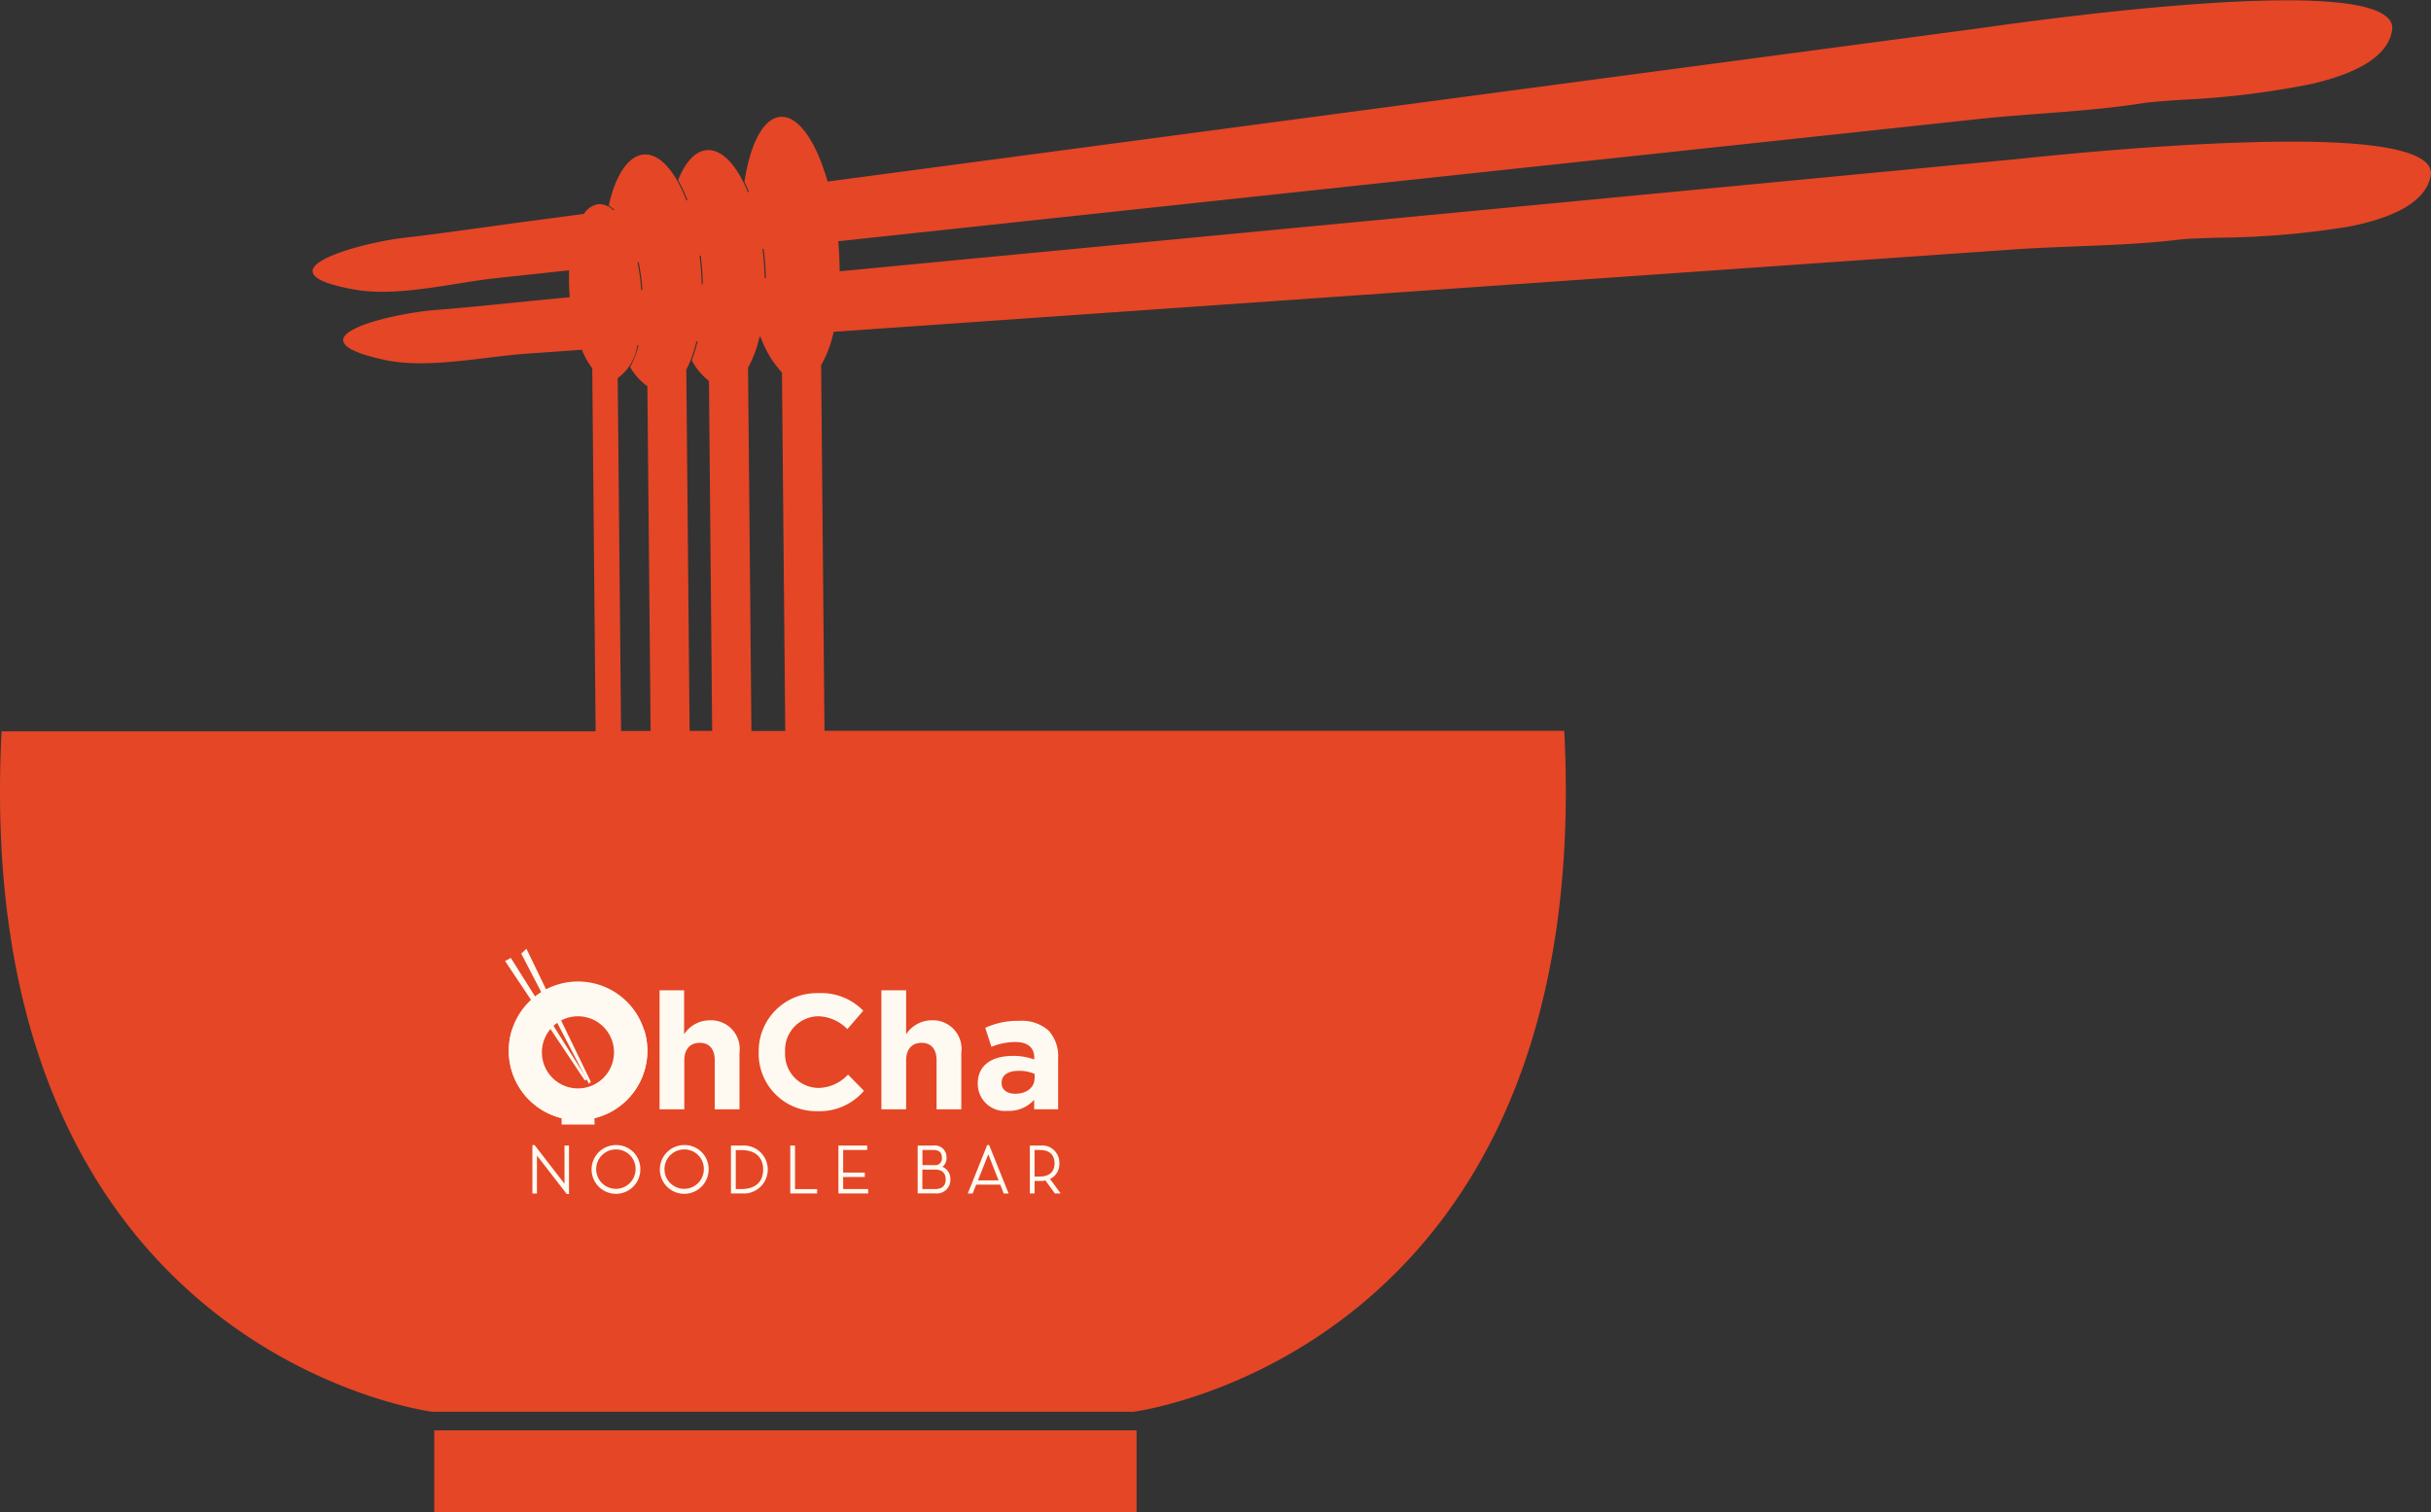 <svg id="Group_168" data-name="Group 168" xmlns="http://www.w3.org/2000/svg" width="89.744" height="55.827" viewBox="0 0 89.744 55.827">
  <rect x="0" y="0" width="89.744" height="55.827" fill="#333333" stroke="none"/>
  <g id="Group_161" data-name="Group 161">
    <g id="Group_159" data-name="Group 159">
      <path id="Path_598" data-name="Path 598" d="M85.886,93.7h25.869s17.088-2.162,15.911-25.142H100.357l-.125-13.5a4.222,4.222,0,0,0,.463-1.229l.072-.006,28.045-1.957,15.462-1.08c.766-.053,1.56-.083,2.329-.114,1.238-.047,2.517-.1,3.736-.244.325-.039.846-.056,1.5-.075a31.235,31.235,0,0,0,4.768-.405c1.843-.358,2.867-.985,3.042-1.865a.511.511,0,0,0-.122-.45c-.555-.644-2.786-.916-6.633-.8l-.45.014c-3.328.117-6.747.466-8.035.6-.164.017-.289.031-.366.036q-20,1.907-40,3.811-1.565.15-3.128.3c0-.311-.014-.63-.036-.955,0-.053-.008-.1-.014-.155q13.343-1.432,26.688-2.861,7.706-.824,15.409-1.651c.763-.083,1.557-.142,2.323-.2,1.235-.094,2.512-.191,3.725-.383.322-.05.844-.086,1.5-.13a31.153,31.153,0,0,0,4.749-.583c1.829-.425,2.828-1.091,2.967-1.976a.5.5,0,0,0-.142-.444c-.58-.622-2.82-.81-6.658-.558l-.447.031c-3.319.239-6.725.716-8.007.894l-.366.05-39.821,5.3-2.315.308c-.416-1.468-1.071-2.434-1.735-2.39-.636.044-1.124,1-1.335,2.406.058.117.114.239.167.369l-.039.006c-.4-.982-.949-1.59-1.51-1.551-.436.031-.8.444-1.066,1.107a5.117,5.117,0,0,1,.344.741c-.014,0-.028,0-.039.006-.405-1.063-.98-1.735-1.565-1.693s-1.057.783-1.3,1.887a1.289,1.289,0,0,1,.208.158.274.274,0,0,1-.047.006.731.731,0,0,0-.53-.219.765.765,0,0,0-.547.361l-2.07.275c-1.515.2-3.031.43-4.552.605-1.748.2-5.52,1.263-1.837,1.915,1.6.283,3.63-.255,5.251-.427.888-.094,1.776-.191,2.662-.286a7.523,7.523,0,0,0,.017.9c0,.033.006.064.008.094l-.355.033c-1.524.144-3.047.316-4.571.436-1.754.136-5.565,1.057-1.909,1.846,1.585.341,3.638-.119,5.265-.233l2.015-.142a2.985,2.985,0,0,0,.383.686l.125,13.4H69.977C68.8,91.54,85.886,93.7,85.886,93.7ZM98.192,51.844l-.042,0q-.008-.25-.025-.508c-.014-.191-.033-.38-.058-.563l.042-.006q.037.279.058.566Q98.184,51.594,98.192,51.844Zm-.658,3.308a4.169,4.169,0,0,0,.422-1.135l.042,0h0a3.791,3.791,0,0,0,.788,1.313l.122,13.233H97.659Zm-1.671-3.086-.042,0c0-.186-.014-.377-.028-.569-.011-.161-.028-.322-.047-.477l.042-.006c.019.158.033.316.047.48C95.852,51.692,95.861,51.88,95.863,52.066Zm-.608,3.161a4.291,4.291,0,0,0,.372-1.046l.042,0a4.836,4.836,0,0,1-.214.7,2.423,2.423,0,0,0,.636.76L96.21,68.56h-.833ZM93.632,52.28l-.042,0a.094.094,0,0,0,0-.028,7.664,7.664,0,0,0-.136-.985l.042-.006a7.664,7.664,0,0,1,.136.985A.124.124,0,0,1,93.632,52.28Zm-.91,3.258a1.783,1.783,0,0,0,.724-1.207l.042,0a2.98,2.98,0,0,1-.308.794,2.189,2.189,0,0,0,.638.71l.119,12.728H92.847Z" transform="translate(-69.919 -41.578)" fill="#e54626"/>
    </g>
    <g id="Group_160" data-name="Group 160" transform="translate(16.031 52.807)">
      <rect id="Rectangle_5" data-name="Rectangle 5" width="25.927" height="3.02" fill="#e54626"/>
    </g>
  </g>
  <g id="Group_167" data-name="Group 167" transform="translate(18.645 35.025)">
    <g id="Group_166" data-name="Group 166">
      <g id="Group_165" data-name="Group 165">
        <g id="Group_164" data-name="Group 164">
          <g id="Group_163" data-name="Group 163">
            <g id="Group_162" data-name="Group 162" transform="translate(1.01 7.249)">
              <path id="Path_599" data-name="Path 599" d="M78.186,58.237l-.006-.006-1.1-1.421H77V58.6h.169V57.19l0,.008,1.1,1.421h.083v-1.79h-.167Z" transform="translate(-77.001 -56.81)" fill="#fffaf1"/>
              <path id="Path_600" data-name="Path 600" d="M78.691,56.81a.9.9,0,1,0,.9.9A.884.884,0,0,0,78.691,56.81Zm.724.9a.727.727,0,1,1-.727-.738A.717.717,0,0,1,79.415,57.715Z" transform="translate(-75.607 -56.81)" fill="#fffaf1"/>
              <path id="Path_601" data-name="Path 601" d="M79.6,56.81a.9.9,0,1,0,.9.9A.884.884,0,0,0,79.6,56.81Zm.724.9a.727.727,0,1,1-.727-.738A.717.717,0,0,1,80.323,57.715Z" transform="translate(-73.995 -56.81)" fill="#fffaf1"/>
              <path id="Path_602" data-name="Path 602" d="M80.04,56.817h-.4v1.768h.4a.887.887,0,1,0,0-1.768Zm-.222.167h.211c.505,0,.8.261.8.719s-.291.719-.8.719h-.211Z" transform="translate(-72.311 -56.798)" fill="#fffaf1"/>
              <path id="Path_603" data-name="Path 603" d="M80.606,56.817h-.175v1.768h.991v-.161h-.816Z" transform="translate(-70.912 -56.798)" fill="#fffaf1"/>
              <path id="Path_604" data-name="Path 604" d="M81.246,57.977h.8v-.164h-.8v-.833h.888v-.164H81.071v1.768h1.1v-.161h-.924Z" transform="translate(-69.775 -56.798)" fill="#fffaf1"/>
              <path id="Path_605" data-name="Path 605" d="M83.041,57.6a.393.393,0,0,0,.15-.341.431.431,0,0,0-.491-.444h-.574v1.768h.649a.5.5,0,0,0,.558-.522A.481.481,0,0,0,83.041,57.6Zm-.738-.061v-.561h.391c.219,0,.325.092.325.28a.244.244,0,0,1-.28.28Zm.858.522c0,.239-.133.361-.394.361H82.3v-.719h.461C83.019,57.7,83.16,57.83,83.16,58.063Z" transform="translate(-67.904 -56.798)" fill="#fffaf1"/>
              <path id="Path_606" data-name="Path 606" d="M83.508,56.81l-.716,1.79h.18l.13-.33h.888l.13.33H84.3l-.719-1.79Zm-.339,1.3.364-.916.017-.042c.006.014.011.031.017.042l.361.919h-.758Z" transform="translate(-66.72 -56.81)" fill="#fffaf1"/>
              <path id="Path_607" data-name="Path 607" d="M84.364,58.049a.606.606,0,0,0,.344-.577.635.635,0,0,0-.713-.655h-.377v1.768h.175v-.461h.2a.863.863,0,0,0,.2-.019l.35.48h.214Zm-.572-1.069h.194c.475,0,.544.308.544.491s-.069.488-.544.488h-.194Z" transform="translate(-65.255 -56.798)" fill="#fffaf1"/>
            </g>
            <path id="Path_608" data-name="Path 608" d="M80.011,56.979v-.011a2.141,2.141,0,0,1,2.2-2.179,2.169,2.169,0,0,1,1.66.649l-.588.68a1.554,1.554,0,0,0-1.077-.475,1.246,1.246,0,0,0-1.221,1.31v.011A1.251,1.251,0,0,0,82.2,58.289a1.516,1.516,0,0,0,1.107-.494l.588.6a2.149,2.149,0,0,1-1.726.752,2.123,2.123,0,0,1-2.159-2.165" transform="translate(-70.647 -53.149)" fill="#fffaf1"/>
            <path id="Path_609" data-name="Path 609" d="M81.643,54.751h.913v1.624a1.135,1.135,0,0,1,.944-.516,1.057,1.057,0,0,1,1.093,1.2v2.087H83.68v-1.8c0-.433-.205-.655-.552-.655s-.572.222-.572.655v1.8h-.913V54.751Z" transform="translate(-67.75 -53.216)" fill="#fffaf1"/>
            <path id="Path_610" data-name="Path 610" d="M82.924,57.49v-.011c0-.7.536-1.03,1.3-1.03a2.234,2.234,0,0,1,.788.133v-.056c0-.38-.233-.588-.691-.588a2.37,2.37,0,0,0-.891.175l-.228-.7a2.865,2.865,0,0,1,1.252-.258,1.488,1.488,0,0,1,1.088.361,1.406,1.406,0,0,1,.35,1.03V58.42h-.885v-.35a1.238,1.238,0,0,1-.974.408,1,1,0,0,1-1.107-.988m2.1-.211v-.164A1.414,1.414,0,0,0,84.439,57c-.391,0-.633.155-.633.444v.011c0,.247.205.391.5.391.427,0,.716-.233.716-.563" transform="translate(-65.475 -52.492)" fill="#fffaf1"/>
            <path id="Path_611" data-name="Path 611" d="M78.691,54.751H79.6v1.624a1.135,1.135,0,0,1,.944-.516,1.059,1.059,0,0,1,1.1,1.2v2.087h-.913v-1.8c0-.433-.205-.655-.552-.655s-.572.222-.572.655v1.8h-.913V54.751Z" transform="translate(-72.99 -53.216)" fill="#fffaf1"/>
            <path id="Path_612" data-name="Path 612" d="M81.8,57.193a2.559,2.559,0,1,1-2.559-2.559A2.56,2.56,0,0,1,81.8,57.193m-2.559-1.274a1.331,1.331,0,1,0,1.329,1.329,1.33,1.33,0,0,0-1.329-1.329" transform="translate(-76.548 -53.424)" fill="#fffaf1"/>
            <path id="Path_613" data-name="Path 613" d="M76.807,55.276a2.589,2.589,0,0,0-.119.78,2.558,2.558,0,0,0,1.946,2.484v.236h1.218l-.008-.233a2.561,2.561,0,0,0,1.84-3.253h-.372a1.044,1.044,0,0,1,.117.308,2.22,2.22,0,0,1,.05.475v.011A2.238,2.238,0,0,1,77,56.1v-.011a2.254,2.254,0,0,1,.055-.5,1.587,1.587,0,0,1,.111-.311h-.364Z" transform="translate(-76.546 -52.284)" fill="#fffaf1"/>
            <path id="Path_614" data-name="Path 614" d="M76.637,54.435l2.947,4.413.078-.053-2.811-4.474Z" transform="translate(-76.637 -53.98)" fill="#fffaf1"/>
            <path id="Path_615" data-name="Path 615" d="M76.852,54.378l2.5,4.81.069-.078L77.044,54.2Z" transform="translate(-76.255 -54.198)" fill="#fffaf1"/>
          </g>
        </g>
      </g>
    </g>
  </g>
</svg>
